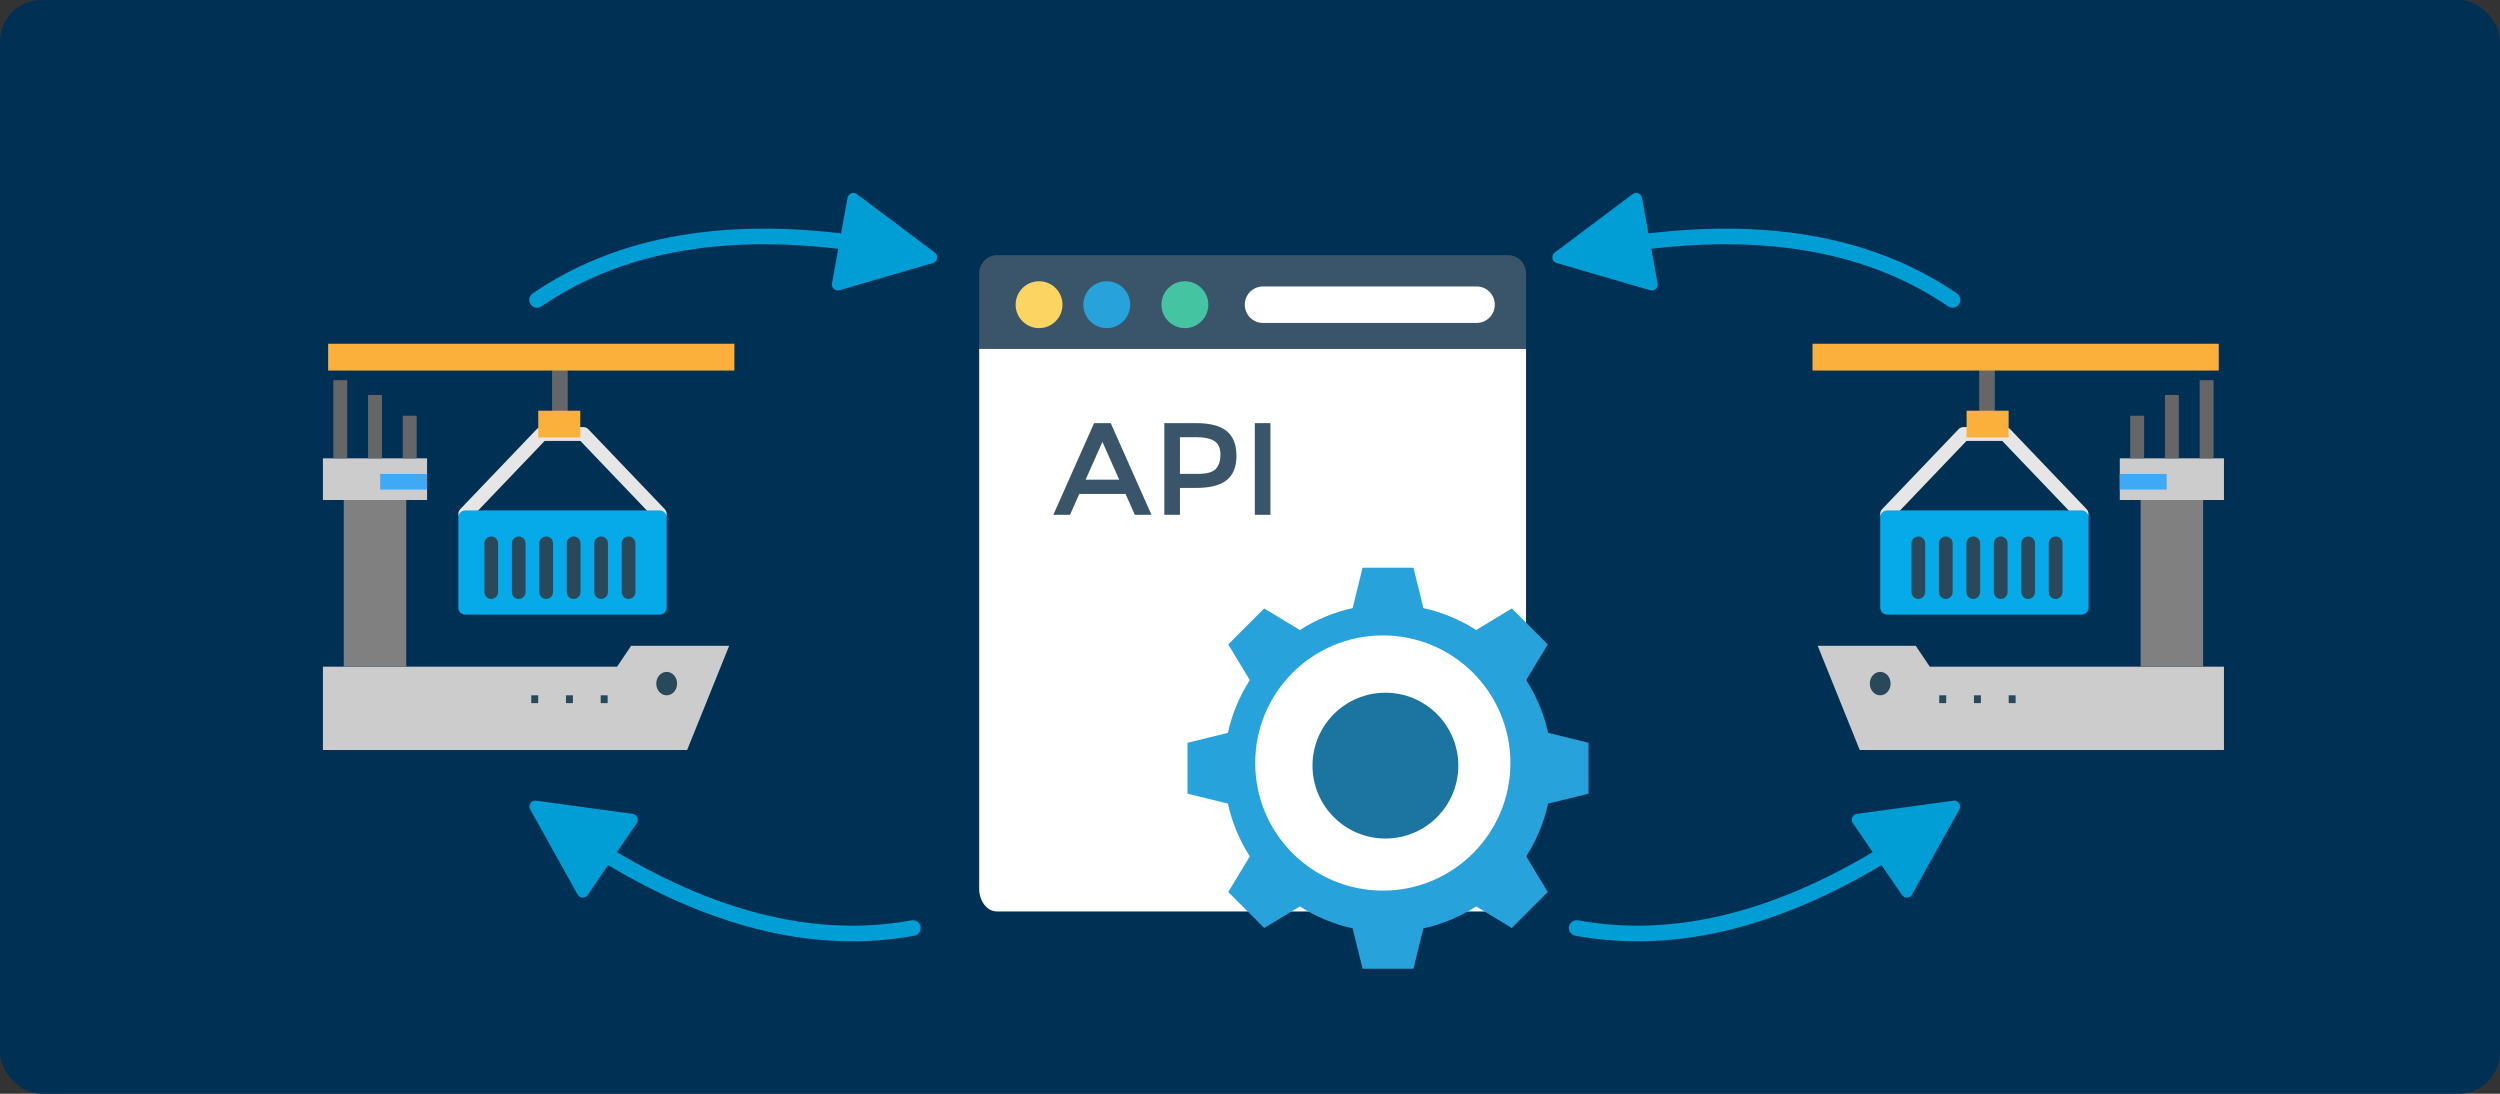 <svg xmlns="http://www.w3.org/2000/svg" xmlns:xlink="http://www.w3.org/1999/xlink" width="480" height="210" viewBox="0 0 480 210">
    <rect x="0" y="0" width="480" height="210" fill="#333333" stroke="none"/>
    <defs>
        <rect id="4hzbbd5aqa" width="480" height="210" x="0" y="0" rx="8"/>
    </defs>
    <g fill="none" fill-rule="evenodd">
        <use fill="#003053" xlink:href="#4hzbbd5aqa"/>
        <path fill="#009ED5" fill-rule="nonzero" d="M162.735 37.97c.112-.615.703-1.023 1.318-.911.173.032.337.103.478.209l14.962 11.23c.5.376.602 1.086.226 1.587-.147.196-.354.34-.59.408l-17.961 5.231c-.601.175-1.23-.17-1.405-.771-.05-.169-.059-.347-.027-.52l1.214-6.662c-23.262-2.736-42.24.961-56.993 11.049-.683.467-1.617.292-2.084-.392-.468-.684-.293-1.617.391-2.085 15.44-10.557 35.201-14.386 59.224-11.529zM313.47 37.268c.5-.376 1.21-.275 1.586.226.106.14.177.304.209.477l1.247 6.843c24.023-2.857 43.784.972 59.224 11.53.684.467.859 1.4.391 2.084-.467.684-1.4.86-2.084.392-14.753-10.088-33.73-13.785-56.993-11.049l1.214 6.662c.113.616-.296 1.206-.912 1.318-.173.032-.35.023-.52-.027l-17.961-5.231c-.601-.175-.947-.804-.772-1.405.069-.236.212-.442.408-.59zM375.056 153.739c.62-.085 1.191.35 1.276.97.033.242-.013.49-.133.704l-9.1 16.345c-.305.547-.996.743-1.542.439-.154-.086-.286-.206-.385-.351l-3.923-5.744c-20.784 12.381-40.394 16.92-58.792 13.556-.815-.15-1.355-.93-1.206-1.745.149-.815.93-1.355 1.745-1.206 17.58 3.215 36.42-1.127 56.559-13.088l-3.819-5.592c-.353-.517-.22-1.222.297-1.575.146-.1.312-.164.486-.187zM102.798 153.728l.146.01 18.537 2.527c.62.084 1.054.656.97 1.276-.024.174-.088.34-.187.486l-3.82 5.592c20.138 11.96 38.98 16.303 56.56 13.088.815-.15 1.596.39 1.745 1.206.15.814-.39 1.596-1.206 1.745-18.399 3.365-38.009-1.175-58.793-13.557l-3.922 5.745c-.353.517-1.058.65-1.575.297-.145-.1-.266-.231-.351-.385l-9.101-16.345c-.305-.547-.108-1.237.438-1.541.215-.12.462-.166.705-.133z"/>
        <g fill-rule="nonzero" transform="translate(188 49)">
            <path fill="#3A556A" d="M105 18H0V3.503C0 1.57 1.525 0 3.406 0h98.188C103.475 0 105 1.569 105 3.503V18z"/>
            <path fill="#FFF" d="M101.594 126H3.406C1.525 126 0 124.04 0 121.62V18h105v103.62c0 2.42-1.525 4.38-3.406 4.38z"/>
            <circle cx="11.5" cy="9.5" r="4.5" fill="#FCD462"/>
            <circle cx="24.5" cy="9.5" r="4.5" fill="#27A2DB"/>
            <circle cx="39.5" cy="9.5" r="4.5" fill="#44C4A1"/>
            <path fill="#27A2DB" d="M109.246 105.292l7.754-1.908v-9.768l-7.754-1.909c-.806-3.66-2.253-7.072-4.21-10.133l4.141-6.844-6.907-6.908-6.844 4.141c-3.06-1.956-6.473-3.403-10.133-4.208L83.385 60h-9.769l-1.908 7.755c-3.66.805-7.073 2.252-10.134 4.209l-6.845-4.14-6.907 6.907 4.14 6.844c-1.955 3.06-3.402 6.473-4.207 10.133L40 93.616v9.769l7.755 1.908c.805 3.66 2.252 7.073 4.208 10.134l-4.14 6.843 6.907 6.908 6.844-4.14c3.06 1.956 6.473 3.403 10.134 4.208L73.616 137h9.769l1.908-7.754c3.66-.805 7.073-2.252 10.134-4.209l6.843 4.14 6.907-6.907-4.14-6.843c1.957-3.061 3.403-6.474 4.209-10.135z"/>
            <circle cx="77.5" cy="97.5" r="24.5" fill="#FFF"/>
            <circle cx="78" cy="98" r="14" fill="#1C75A1"/>
            <g fill="#3A556A">
                <path d="M5.22 13.84l-1.778 4.005H.24L8.064.242h3.2l7.824 17.603h-3.2l-1.778-4.004H5.22zm7.67-2.743L9.666 3.843l-3.226 7.254h6.452zM33.541 1.777c1.237 1.025 1.855 2.603 1.855 4.735 0 2.133-.632 3.695-1.893 4.685-1.262.99-3.197 1.486-5.804 1.486h-3.15v5.163h-2.997V.242h6.096c2.693 0 4.657.513 5.893 1.535zm-2.12 7.266c.6-.63.9-1.552.9-2.769s-.38-2.078-1.142-2.582c-.762-.504-1.956-.754-3.582-.754H24.55v7.05h3.48c1.66 0 2.79-.314 3.392-.945zM38.926.242L41.924.242 41.924 17.846 38.926 17.846z" transform="translate(14 32)"/>
            </g>
            <path fill="#FFF" d="M95.532 13H54.468C52.553 13 51 11.433 51 9.5S52.553 6 54.468 6h41.064C97.447 6 99 7.567 99 9.5S97.447 13 95.532 13z"/>
        </g>
        <g fill-rule="nonzero">
            <path fill="#666" d="M33.5 14.5c-.828 0-1.5-.616-1.5-1.375v-8.25c0-.76.672-1.375 1.5-1.375s1.5.616 1.5 1.375v8.25c0 .76-.672 1.375-1.5 1.375z" transform="translate(348 65.5)"/>
            <path fill="#E6E6E6" d="M51.665 34.5c-.366 0-.715-.15-.967-.413L36.425 19.155H29.57L15.3 34.087c-.508.532-1.352.553-1.886.047-.534-.505-.555-1.346-.048-1.877l14.668-15.344c.25-.263.598-.412.962-.413h8c.366 0 .715.15.967.413l14.668 15.344c.508.53.488 1.37-.045 1.876-.249.236-.579.367-.922.367z" transform="translate(348 65.5)"/>
            <path fill="#06AAE9" d="M14.333 32.5h37.334c.736 0 1.333.597 1.333 1.333v17.334c0 .736-.597 1.333-1.333 1.333H14.333c-.736 0-1.333-.597-1.333-1.333V33.833c0-.736.597-1.333 1.333-1.333z" transform="translate(348 65.5)"/>
            <g fill="#FBB03B">
                <path d="M29.586 12.857L37.655 12.857 37.655 18 29.586 18zM0 0L78 0 78 5.143 0 5.143z" transform="translate(348 65.5) translate(0 .5)"/>
            </g>
            <g fill="#29485A">
                <path d="M1.318 12C.59 12 0 11.403 0 10.667V1.333C0 .597.59 0 1.318 0c.728 0 1.318.597 1.318 1.333v9.334c0 .736-.59 1.333-1.318 1.333zM6.59 12c-.727 0-1.317-.597-1.317-1.333V1.333C5.273.597 5.863 0 6.59 0c.728 0 1.318.597 1.318 1.333v9.334c0 .736-.59 1.333-1.318 1.333zM11.864 12c-.728 0-1.319-.597-1.319-1.333V1.333c0-.736.59-1.333 1.319-1.333.728 0 1.318.597 1.318 1.333v9.334c0 .736-.59 1.333-1.318 1.333zM17.136 12c-.728 0-1.318-.597-1.318-1.333V1.333c0-.736.59-1.333 1.318-1.333.728 0 1.319.597 1.319 1.333v9.334c0 .736-.59 1.333-1.319 1.333zM22.41 12c-.729 0-1.32-.597-1.32-1.333V1.333C21.09.597 21.682 0 22.41 0c.727 0 1.317.597 1.317 1.333v9.334c0 .736-.59 1.333-1.318 1.333zM27.682 12c-.728 0-1.318-.597-1.318-1.333V1.333c0-.736.59-1.333 1.318-1.333C28.41 0 29 .597 29 1.333v9.334c0 .736-.59 1.333-1.318 1.333z" transform="translate(348 65.5) translate(19 37.5)"/>
            </g>
            <path fill="#CCC" d="M1 58.5L19.828 58.5 22.517 62.5 79 62.5 79 78.5 9.069 78.5z" transform="translate(348 65.5)"/>
            <g fill="#29485A" transform="translate(348 65.5) translate(11 63.5)">
                <ellipse cx="2" cy="2.25" rx="2" ry="2.25"/>
                <path d="M13.333 4.5L14.667 4.5 14.667 6 13.333 6zM20 4.5L21.333 4.5 21.333 6 20 6zM26.667 4.5L28 4.5 28 6 26.667 6z"/>
            </g>
            <path fill="gray" d="M63 30.5L75 30.5 75 62.5 63 62.5z" transform="translate(348 65.5)"/>
            <path fill="#CCC" d="M59 22.5L79 22.5 79 30.5 59 30.5z" transform="translate(348 65.5)"/>
            <g fill="#666">
                <path d="M0 6.818L2.667 6.818 2.667 15 0 15zM6.667 2.84L9.333 2.84 9.333 15 6.667 15zM13.333 0L16 0 16 15 13.333 15z" transform="translate(348 65.5) translate(61 7.5)"/>
            </g>
            <path fill="#3FA9F5" d="M59 25.5L68 25.5 68 28.5 59 28.5z" transform="translate(348 65.5)"/>
        </g>
        <g fill-rule="nonzero">
            <path fill="#666" d="M33.5 14.5c-.828 0-1.5-.616-1.5-1.375v-8.25c0-.76.672-1.375 1.5-1.375s1.5.616 1.5 1.375v8.25c0 .76-.672 1.375-1.5 1.375z" transform="matrix(-1 0 0 1 141 65.5)"/>
            <path fill="#E6E6E6" d="M51.665 34.5c-.366 0-.715-.15-.967-.413L36.425 19.155H29.57L15.3 34.087c-.508.532-1.352.553-1.886.047-.534-.505-.555-1.346-.048-1.877l14.668-15.344c.25-.263.598-.412.962-.413h8c.366 0 .715.15.967.413l14.668 15.344c.508.53.488 1.37-.045 1.876-.249.236-.579.367-.922.367z" transform="matrix(-1 0 0 1 141 65.5)"/>
            <path fill="#06AAE9" d="M14.333 32.5h37.334c.736 0 1.333.597 1.333 1.333v17.334c0 .736-.597 1.333-1.333 1.333H14.333c-.736 0-1.333-.597-1.333-1.333V33.833c0-.736.597-1.333 1.333-1.333z" transform="matrix(-1 0 0 1 141 65.5)"/>
            <g fill="#FBB03B">
                <path d="M29.586 12.857L37.655 12.857 37.655 18 29.586 18zM0 0L78 0 78 5.143 0 5.143z" transform="matrix(-1 0 0 1 141 65.5) translate(0 .5)"/>
            </g>
            <g fill="#29485A">
                <path d="M1.318 12C.59 12 0 11.403 0 10.667V1.333C0 .597.59 0 1.318 0c.728 0 1.318.597 1.318 1.333v9.334c0 .736-.59 1.333-1.318 1.333zM6.59 12c-.727 0-1.317-.597-1.317-1.333V1.333C5.273.597 5.863 0 6.59 0c.728 0 1.318.597 1.318 1.333v9.334c0 .736-.59 1.333-1.318 1.333zM11.864 12c-.728 0-1.319-.597-1.319-1.333V1.333c0-.736.59-1.333 1.319-1.333.728 0 1.318.597 1.318 1.333v9.334c0 .736-.59 1.333-1.318 1.333zM17.136 12c-.728 0-1.318-.597-1.318-1.333V1.333c0-.736.59-1.333 1.318-1.333.728 0 1.319.597 1.319 1.333v9.334c0 .736-.59 1.333-1.319 1.333zM22.41 12c-.729 0-1.32-.597-1.32-1.333V1.333C21.09.597 21.682 0 22.41 0c.727 0 1.317.597 1.317 1.333v9.334c0 .736-.59 1.333-1.318 1.333zM27.682 12c-.728 0-1.318-.597-1.318-1.333V1.333c0-.736.59-1.333 1.318-1.333C28.41 0 29 .597 29 1.333v9.334c0 .736-.59 1.333-1.318 1.333z" transform="matrix(-1 0 0 1 141 65.5) translate(19 37.5)"/>
            </g>
            <path fill="#CCC" d="M1 58.5L19.828 58.5 22.517 62.5 79 62.5 79 78.5 9.069 78.5z" transform="matrix(-1 0 0 1 141 65.5)"/>
            <g fill="#29485A" transform="matrix(-1 0 0 1 141 65.5) translate(11 63.5)">
                <ellipse cx="2" cy="2.25" rx="2" ry="2.25"/>
                <path d="M13.333 4.5L14.667 4.5 14.667 6 13.333 6zM20 4.5L21.333 4.5 21.333 6 20 6zM26.667 4.5L28 4.5 28 6 26.667 6z"/>
            </g>
            <path fill="gray" d="M63 30.5L75 30.5 75 62.5 63 62.5z" transform="matrix(-1 0 0 1 141 65.5)"/>
            <path fill="#CCC" d="M59 22.5L79 22.5 79 30.5 59 30.5z" transform="matrix(-1 0 0 1 141 65.5)"/>
            <g fill="#666">
                <path d="M0 6.818L2.667 6.818 2.667 15 0 15zM6.667 2.84L9.333 2.84 9.333 15 6.667 15zM13.333 0L16 0 16 15 13.333 15z" transform="matrix(-1 0 0 1 141 65.5) translate(61 7.5)"/>
            </g>
            <path fill="#3FA9F5" d="M59 25.5L68 25.5 68 28.5 59 28.5z" transform="matrix(-1 0 0 1 141 65.5)"/>
        </g>
    </g>
</svg>
